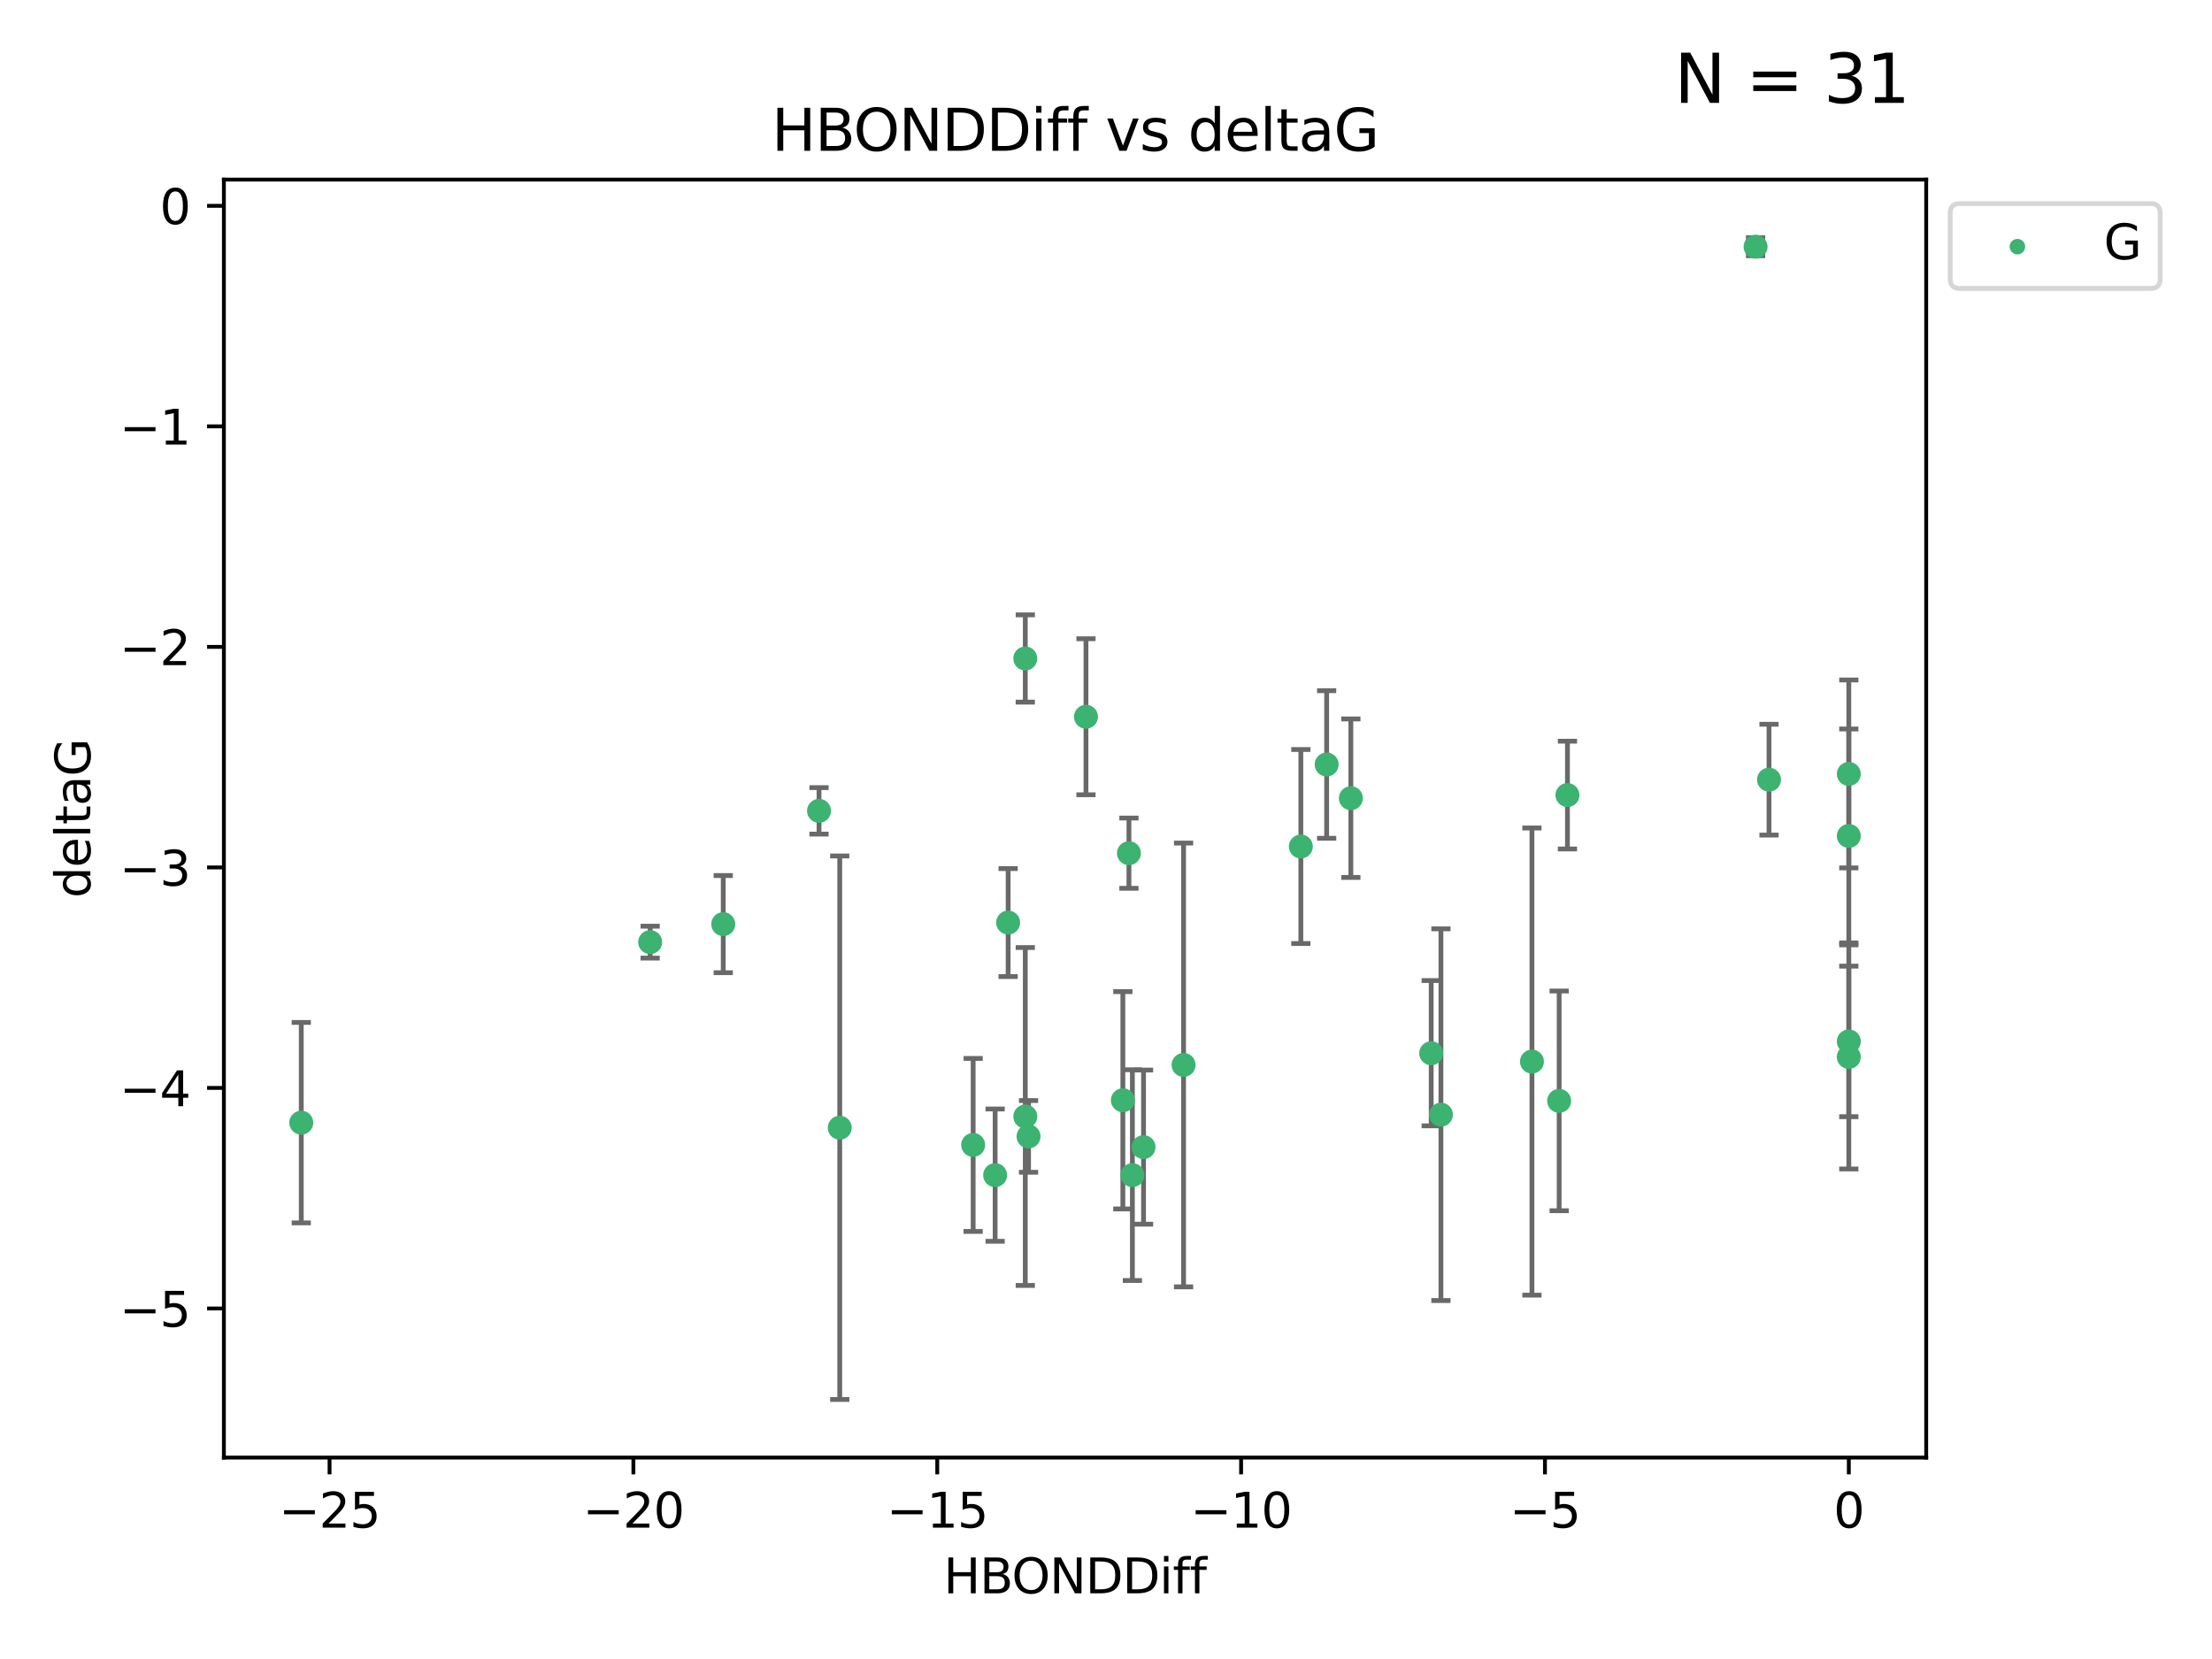 <?xml version="1.0" encoding="utf-8" standalone="no"?>
<!DOCTYPE svg PUBLIC "-//W3C//DTD SVG 1.1//EN"
  "http://www.w3.org/Graphics/SVG/1.1/DTD/svg11.dtd">
<svg xmlns:xlink="http://www.w3.org/1999/xlink" width="460.8pt" height="345.6pt" viewBox="0 0 460.8 345.6" xmlns="http://www.w3.org/2000/svg" version="1.1">
 <defs>
  <style type="text/css">*{stroke-linejoin: round; stroke-linecap: butt}</style>
 </defs>
 <g id="figure_1">
  <g id="patch_1">
   <path d="M 0 345.6 
L 460.8 345.6 
L 460.8 0 
L 0 0 
z
" style="fill: #ffffff"/>
  </g>
  <g id="axes_1">
   <g id="patch_2">
    <path d="M 46.64 303.64 
L 401.26 303.64 
L 401.26 37.411 
L 46.64 37.411 
z
" style="fill: #ffffff"/>
   </g>
   <g id="PathCollection_1">
    <defs>
     <path id="m30a50a6825" d="M 0 1.118 
C 0.297 1.118 0.581 1 0.791 0.791 
C 1 0.581 1.118 0.297 1.118 0 
C 1.118 -0.297 1 -0.581 0.791 -0.791 
C 0.581 -1 0.297 -1.118 0 -1.118 
C -0.297 -1.118 -0.581 -1 -0.791 -0.791 
C -1 -0.581 -1.118 -0.297 -1.118 0 
C -1.118 0.297 -1 0.581 -0.791 0.791 
C -0.581 1 -0.297 1.118 0 1.118 
z
" style="stroke: #3cb371"/>
    </defs>
    <g clip-path="url(#p75933cc8a4)">
     <use xlink:href="#m30a50a6825" x="235.896" y="244.801" style="fill: #3cb371; stroke: #3cb371"/>
     <use xlink:href="#m30a50a6825" x="202.726" y="238.51" style="fill: #3cb371; stroke: #3cb371"/>
     <use xlink:href="#m30a50a6825" x="174.935" y="234.926" style="fill: #3cb371; stroke: #3cb371"/>
     <use xlink:href="#m30a50a6825" x="62.759" y="233.872" style="fill: #3cb371; stroke: #3cb371"/>
     <use xlink:href="#m30a50a6825" x="233.911" y="229.207" style="fill: #3cb371; stroke: #3cb371"/>
     <use xlink:href="#m30a50a6825" x="214.265" y="236.736" style="fill: #3cb371; stroke: #3cb371"/>
     <use xlink:href="#m30a50a6825" x="238.22" y="238.966" style="fill: #3cb371; stroke: #3cb371"/>
     <use xlink:href="#m30a50a6825" x="207.305" y="244.803" style="fill: #3cb371; stroke: #3cb371"/>
     <use xlink:href="#m30a50a6825" x="210.013" y="192.187" style="fill: #3cb371; stroke: #3cb371"/>
     <use xlink:href="#m30a50a6825" x="213.587" y="232.587" style="fill: #3cb371; stroke: #3cb371"/>
     <use xlink:href="#m30a50a6825" x="150.666" y="192.513" style="fill: #3cb371; stroke: #3cb371"/>
     <use xlink:href="#m30a50a6825" x="300.173" y="232.207" style="fill: #3cb371; stroke: #3cb371"/>
     <use xlink:href="#m30a50a6825" x="213.588" y="137.174" style="fill: #3cb371; stroke: #3cb371"/>
     <use xlink:href="#m30a50a6825" x="326.529" y="165.628" style="fill: #3cb371; stroke: #3cb371"/>
     <use xlink:href="#m30a50a6825" x="270.991" y="176.344" style="fill: #3cb371; stroke: #3cb371"/>
     <use xlink:href="#m30a50a6825" x="246.56" y="221.848" style="fill: #3cb371; stroke: #3cb371"/>
     <use xlink:href="#m30a50a6825" x="135.439" y="196.265" style="fill: #3cb371; stroke: #3cb371"/>
     <use xlink:href="#m30a50a6825" x="319.132" y="221.145" style="fill: #3cb371; stroke: #3cb371"/>
     <use xlink:href="#m30a50a6825" x="235.178" y="177.733" style="fill: #3cb371; stroke: #3cb371"/>
     <use xlink:href="#m30a50a6825" x="298.144" y="219.405" style="fill: #3cb371; stroke: #3cb371"/>
     <use xlink:href="#m30a50a6825" x="276.365" y="159.258" style="fill: #3cb371; stroke: #3cb371"/>
     <use xlink:href="#m30a50a6825" x="385.141" y="174.144" style="fill: #3cb371; stroke: #3cb371"/>
     <use xlink:href="#m30a50a6825" x="368.519" y="162.417" style="fill: #3cb371; stroke: #3cb371"/>
     <use xlink:href="#m30a50a6825" x="385.141" y="220.179" style="fill: #3cb371; stroke: #3cb371"/>
     <use xlink:href="#m30a50a6825" x="324.8" y="229.332" style="fill: #3cb371; stroke: #3cb371"/>
     <use xlink:href="#m30a50a6825" x="385.141" y="161.225" style="fill: #3cb371; stroke: #3cb371"/>
     <use xlink:href="#m30a50a6825" x="365.721" y="51.392" style="fill: #3cb371; stroke: #3cb371"/>
     <use xlink:href="#m30a50a6825" x="281.409" y="166.276" style="fill: #3cb371; stroke: #3cb371"/>
     <use xlink:href="#m30a50a6825" x="226.227" y="149.313" style="fill: #3cb371; stroke: #3cb371"/>
     <use xlink:href="#m30a50a6825" x="170.616" y="168.916" style="fill: #3cb371; stroke: #3cb371"/>
     <use xlink:href="#m30a50a6825" x="385.141" y="216.946" style="fill: #3cb371; stroke: #3cb371"/>
    </g>
   </g>
   <g id="matplotlib.axis_1">
    <g id="xtick_1">
     <g id="line2d_1">
      <defs>
       <path id="mf7da7089e6" d="M 0 0 
L 0 3.5 
" style="stroke: #000000; stroke-width: 0.8"/>
      </defs>
      <g>
       <use xlink:href="#mf7da7089e6" x="68.651" y="303.64" style="stroke: #000000; stroke-width: 0.8"/>
      </g>
     </g>
     <g id="text_1">
      <!-- −25 -->
      <g transform="translate(58.099 318.238)scale(0.1 -0.1)">
       <defs>
        <path id="DejaVuSans-2212" d="M 678 2272 
L 4684 2272 
L 4684 1741 
L 678 1741 
L 678 2272 
z
" transform="scale(0.016)"/>
        <path id="DejaVuSans-32" d="M 1228 531 
L 3431 531 
L 3431 0 
L 469 0 
L 469 531 
Q 828 903 1448 1529 
Q 2069 2156 2228 2338 
Q 2531 2678 2651 2914 
Q 2772 3150 2772 3378 
Q 2772 3750 2511 3984 
Q 2250 4219 1831 4219 
Q 1534 4219 1204 4116 
Q 875 4013 500 3803 
L 500 4441 
Q 881 4594 1212 4672 
Q 1544 4750 1819 4750 
Q 2544 4750 2975 4387 
Q 3406 4025 3406 3419 
Q 3406 3131 3298 2873 
Q 3191 2616 2906 2266 
Q 2828 2175 2409 1742 
Q 1991 1309 1228 531 
z
" transform="scale(0.016)"/>
        <path id="DejaVuSans-35" d="M 691 4666 
L 3169 4666 
L 3169 4134 
L 1269 4134 
L 1269 2991 
Q 1406 3038 1543 3061 
Q 1681 3084 1819 3084 
Q 2600 3084 3056 2656 
Q 3513 2228 3513 1497 
Q 3513 744 3044 326 
Q 2575 -91 1722 -91 
Q 1428 -91 1123 -41 
Q 819 9 494 109 
L 494 744 
Q 775 591 1075 516 
Q 1375 441 1709 441 
Q 2250 441 2565 725 
Q 2881 1009 2881 1497 
Q 2881 1984 2565 2268 
Q 2250 2553 1709 2553 
Q 1456 2553 1204 2497 
Q 953 2441 691 2322 
L 691 4666 
z
" transform="scale(0.016)"/>
       </defs>
       <use xlink:href="#DejaVuSans-2212"/>
       <use xlink:href="#DejaVuSans-32" x="83.789"/>
       <use xlink:href="#DejaVuSans-35" x="147.412"/>
      </g>
     </g>
    </g>
    <g id="xtick_2">
     <g id="line2d_2">
      <g>
       <use xlink:href="#mf7da7089e6" x="131.949" y="303.64" style="stroke: #000000; stroke-width: 0.8"/>
      </g>
     </g>
     <g id="text_2">
      <!-- −20 -->
      <g transform="translate(121.397 318.238)scale(0.1 -0.1)">
       <defs>
        <path id="DejaVuSans-30" d="M 2034 4250 
Q 1547 4250 1301 3770 
Q 1056 3291 1056 2328 
Q 1056 1369 1301 889 
Q 1547 409 2034 409 
Q 2525 409 2770 889 
Q 3016 1369 3016 2328 
Q 3016 3291 2770 3770 
Q 2525 4250 2034 4250 
z
M 2034 4750 
Q 2819 4750 3233 4129 
Q 3647 3509 3647 2328 
Q 3647 1150 3233 529 
Q 2819 -91 2034 -91 
Q 1250 -91 836 529 
Q 422 1150 422 2328 
Q 422 3509 836 4129 
Q 1250 4750 2034 4750 
z
" transform="scale(0.016)"/>
       </defs>
       <use xlink:href="#DejaVuSans-2212"/>
       <use xlink:href="#DejaVuSans-32" x="83.789"/>
       <use xlink:href="#DejaVuSans-30" x="147.412"/>
      </g>
     </g>
    </g>
    <g id="xtick_3">
     <g id="line2d_3">
      <g>
       <use xlink:href="#mf7da7089e6" x="195.247" y="303.64" style="stroke: #000000; stroke-width: 0.8"/>
      </g>
     </g>
     <g id="text_3">
      <!-- −15 -->
      <g transform="translate(184.695 318.238)scale(0.1 -0.1)">
       <defs>
        <path id="DejaVuSans-31" d="M 794 531 
L 1825 531 
L 1825 4091 
L 703 3866 
L 703 4441 
L 1819 4666 
L 2450 4666 
L 2450 531 
L 3481 531 
L 3481 0 
L 794 0 
L 794 531 
z
" transform="scale(0.016)"/>
       </defs>
       <use xlink:href="#DejaVuSans-2212"/>
       <use xlink:href="#DejaVuSans-31" x="83.789"/>
       <use xlink:href="#DejaVuSans-35" x="147.412"/>
      </g>
     </g>
    </g>
    <g id="xtick_4">
     <g id="line2d_4">
      <g>
       <use xlink:href="#mf7da7089e6" x="258.545" y="303.64" style="stroke: #000000; stroke-width: 0.8"/>
      </g>
     </g>
     <g id="text_4">
      <!-- −10 -->
      <g transform="translate(247.993 318.238)scale(0.1 -0.1)">
       <use xlink:href="#DejaVuSans-2212"/>
       <use xlink:href="#DejaVuSans-31" x="83.789"/>
       <use xlink:href="#DejaVuSans-30" x="147.412"/>
      </g>
     </g>
    </g>
    <g id="xtick_5">
     <g id="line2d_5">
      <g>
       <use xlink:href="#mf7da7089e6" x="321.843" y="303.64" style="stroke: #000000; stroke-width: 0.8"/>
      </g>
     </g>
     <g id="text_5">
      <!-- −5 -->
      <g transform="translate(314.472 318.238)scale(0.1 -0.1)">
       <use xlink:href="#DejaVuSans-2212"/>
       <use xlink:href="#DejaVuSans-35" x="83.789"/>
      </g>
     </g>
    </g>
    <g id="xtick_6">
     <g id="line2d_6">
      <g>
       <use xlink:href="#mf7da7089e6" x="385.141" y="303.64" style="stroke: #000000; stroke-width: 0.8"/>
      </g>
     </g>
     <g id="text_6">
      <!-- 0 -->
      <g transform="translate(381.96 318.238)scale(0.1 -0.1)">
       <use xlink:href="#DejaVuSans-30"/>
      </g>
     </g>
    </g>
    <g id="text_7">
     <!-- HBONDDiff -->
     <g transform="translate(196.561 331.917)scale(0.1 -0.1)">
      <defs>
       <path id="DejaVuSans-48" d="M 628 4666 
L 1259 4666 
L 1259 2753 
L 3553 2753 
L 3553 4666 
L 4184 4666 
L 4184 0 
L 3553 0 
L 3553 2222 
L 1259 2222 
L 1259 0 
L 628 0 
L 628 4666 
z
" transform="scale(0.016)"/>
       <path id="DejaVuSans-42" d="M 1259 2228 
L 1259 519 
L 2272 519 
Q 2781 519 3026 730 
Q 3272 941 3272 1375 
Q 3272 1813 3026 2020 
Q 2781 2228 2272 2228 
L 1259 2228 
z
M 1259 4147 
L 1259 2741 
L 2194 2741 
Q 2656 2741 2882 2914 
Q 3109 3088 3109 3444 
Q 3109 3797 2882 3972 
Q 2656 4147 2194 4147 
L 1259 4147 
z
M 628 4666 
L 2241 4666 
Q 2963 4666 3353 4366 
Q 3744 4066 3744 3513 
Q 3744 3084 3544 2831 
Q 3344 2578 2956 2516 
Q 3422 2416 3680 2098 
Q 3938 1781 3938 1306 
Q 3938 681 3513 340 
Q 3088 0 2303 0 
L 628 0 
L 628 4666 
z
" transform="scale(0.016)"/>
       <path id="DejaVuSans-4f" d="M 2522 4238 
Q 1834 4238 1429 3725 
Q 1025 3213 1025 2328 
Q 1025 1447 1429 934 
Q 1834 422 2522 422 
Q 3209 422 3611 934 
Q 4013 1447 4013 2328 
Q 4013 3213 3611 3725 
Q 3209 4238 2522 4238 
z
M 2522 4750 
Q 3503 4750 4090 4092 
Q 4678 3434 4678 2328 
Q 4678 1225 4090 567 
Q 3503 -91 2522 -91 
Q 1538 -91 948 565 
Q 359 1222 359 2328 
Q 359 3434 948 4092 
Q 1538 4750 2522 4750 
z
" transform="scale(0.016)"/>
       <path id="DejaVuSans-4e" d="M 628 4666 
L 1478 4666 
L 3547 763 
L 3547 4666 
L 4159 4666 
L 4159 0 
L 3309 0 
L 1241 3903 
L 1241 0 
L 628 0 
L 628 4666 
z
" transform="scale(0.016)"/>
       <path id="DejaVuSans-44" d="M 1259 4147 
L 1259 519 
L 2022 519 
Q 2988 519 3436 956 
Q 3884 1394 3884 2338 
Q 3884 3275 3436 3711 
Q 2988 4147 2022 4147 
L 1259 4147 
z
M 628 4666 
L 1925 4666 
Q 3281 4666 3915 4102 
Q 4550 3538 4550 2338 
Q 4550 1131 3912 565 
Q 3275 0 1925 0 
L 628 0 
L 628 4666 
z
" transform="scale(0.016)"/>
       <path id="DejaVuSans-69" d="M 603 3500 
L 1178 3500 
L 1178 0 
L 603 0 
L 603 3500 
z
M 603 4863 
L 1178 4863 
L 1178 4134 
L 603 4134 
L 603 4863 
z
" transform="scale(0.016)"/>
       <path id="DejaVuSans-66" d="M 2375 4863 
L 2375 4384 
L 1825 4384 
Q 1516 4384 1395 4259 
Q 1275 4134 1275 3809 
L 1275 3500 
L 2222 3500 
L 2222 3053 
L 1275 3053 
L 1275 0 
L 697 0 
L 697 3053 
L 147 3053 
L 147 3500 
L 697 3500 
L 697 3744 
Q 697 4328 969 4595 
Q 1241 4863 1831 4863 
L 2375 4863 
z
" transform="scale(0.016)"/>
      </defs>
      <use xlink:href="#DejaVuSans-48"/>
      <use xlink:href="#DejaVuSans-42" x="75.195"/>
      <use xlink:href="#DejaVuSans-4f" x="142.049"/>
      <use xlink:href="#DejaVuSans-4e" x="220.76"/>
      <use xlink:href="#DejaVuSans-44" x="295.564"/>
      <use xlink:href="#DejaVuSans-44" x="372.566"/>
      <use xlink:href="#DejaVuSans-69" x="449.568"/>
      <use xlink:href="#DejaVuSans-66" x="477.352"/>
      <use xlink:href="#DejaVuSans-66" x="512.557"/>
     </g>
    </g>
   </g>
   <g id="matplotlib.axis_2">
    <g id="ytick_1">
     <g id="line2d_7">
      <defs>
       <path id="m6f677cc927" d="M 0 0 
L -3.5 0 
" style="stroke: #000000; stroke-width: 0.8"/>
      </defs>
      <g>
       <use xlink:href="#m6f677cc927" x="46.64" y="272.58" style="stroke: #000000; stroke-width: 0.8"/>
      </g>
     </g>
     <g id="text_8">
      <!-- −5 -->
      <g transform="translate(24.898 276.379)scale(0.1 -0.1)">
       <use xlink:href="#DejaVuSans-2212"/>
       <use xlink:href="#DejaVuSans-35" x="83.789"/>
      </g>
     </g>
    </g>
    <g id="ytick_2">
     <g id="line2d_8">
      <g>
       <use xlink:href="#m6f677cc927" x="46.64" y="226.639" style="stroke: #000000; stroke-width: 0.8"/>
      </g>
     </g>
     <g id="text_9">
      <!-- −4 -->
      <g transform="translate(24.898 230.438)scale(0.1 -0.1)">
       <defs>
        <path id="DejaVuSans-34" d="M 2419 4116 
L 825 1625 
L 2419 1625 
L 2419 4116 
z
M 2253 4666 
L 3047 4666 
L 3047 1625 
L 3713 1625 
L 3713 1100 
L 3047 1100 
L 3047 0 
L 2419 0 
L 2419 1100 
L 313 1100 
L 313 1709 
L 2253 4666 
z
" transform="scale(0.016)"/>
       </defs>
       <use xlink:href="#DejaVuSans-2212"/>
       <use xlink:href="#DejaVuSans-34" x="83.789"/>
      </g>
     </g>
    </g>
    <g id="ytick_3">
     <g id="line2d_9">
      <g>
       <use xlink:href="#m6f677cc927" x="46.64" y="180.698" style="stroke: #000000; stroke-width: 0.8"/>
      </g>
     </g>
     <g id="text_10">
      <!-- −3 -->
      <g transform="translate(24.898 184.498)scale(0.1 -0.1)">
       <defs>
        <path id="DejaVuSans-33" d="M 2597 2516 
Q 3050 2419 3304 2112 
Q 3559 1806 3559 1356 
Q 3559 666 3084 287 
Q 2609 -91 1734 -91 
Q 1441 -91 1130 -33 
Q 819 25 488 141 
L 488 750 
Q 750 597 1062 519 
Q 1375 441 1716 441 
Q 2309 441 2620 675 
Q 2931 909 2931 1356 
Q 2931 1769 2642 2001 
Q 2353 2234 1838 2234 
L 1294 2234 
L 1294 2753 
L 1863 2753 
Q 2328 2753 2575 2939 
Q 2822 3125 2822 3475 
Q 2822 3834 2567 4026 
Q 2313 4219 1838 4219 
Q 1578 4219 1281 4162 
Q 984 4106 628 3988 
L 628 4550 
Q 988 4650 1302 4700 
Q 1616 4750 1894 4750 
Q 2613 4750 3031 4423 
Q 3450 4097 3450 3541 
Q 3450 3153 3228 2886 
Q 3006 2619 2597 2516 
z
" transform="scale(0.016)"/>
       </defs>
       <use xlink:href="#DejaVuSans-2212"/>
       <use xlink:href="#DejaVuSans-33" x="83.789"/>
      </g>
     </g>
    </g>
    <g id="ytick_4">
     <g id="line2d_10">
      <g>
       <use xlink:href="#m6f677cc927" x="46.64" y="134.758" style="stroke: #000000; stroke-width: 0.8"/>
      </g>
     </g>
     <g id="text_11">
      <!-- −2 -->
      <g transform="translate(24.898 138.557)scale(0.1 -0.1)">
       <use xlink:href="#DejaVuSans-2212"/>
       <use xlink:href="#DejaVuSans-32" x="83.789"/>
      </g>
     </g>
    </g>
    <g id="ytick_5">
     <g id="line2d_11">
      <g>
       <use xlink:href="#m6f677cc927" x="46.64" y="88.817" style="stroke: #000000; stroke-width: 0.8"/>
      </g>
     </g>
     <g id="text_12">
      <!-- −1 -->
      <g transform="translate(24.898 92.616)scale(0.1 -0.1)">
       <use xlink:href="#DejaVuSans-2212"/>
       <use xlink:href="#DejaVuSans-31" x="83.789"/>
      </g>
     </g>
    </g>
    <g id="ytick_6">
     <g id="line2d_12">
      <g>
       <use xlink:href="#m6f677cc927" x="46.64" y="42.876" style="stroke: #000000; stroke-width: 0.8"/>
      </g>
     </g>
     <g id="text_13">
      <!-- 0 -->
      <g transform="translate(33.278 46.676)scale(0.1 -0.1)">
       <use xlink:href="#DejaVuSans-30"/>
      </g>
     </g>
    </g>
    <g id="text_14">
     <!-- deltaG -->
     <g transform="translate(18.818 187.064)rotate(-90)scale(0.1 -0.1)">
      <defs>
       <path id="DejaVuSans-64" d="M 2906 2969 
L 2906 4863 
L 3481 4863 
L 3481 0 
L 2906 0 
L 2906 525 
Q 2725 213 2448 61 
Q 2172 -91 1784 -91 
Q 1150 -91 751 415 
Q 353 922 353 1747 
Q 353 2572 751 3078 
Q 1150 3584 1784 3584 
Q 2172 3584 2448 3432 
Q 2725 3281 2906 2969 
z
M 947 1747 
Q 947 1113 1208 752 
Q 1469 391 1925 391 
Q 2381 391 2643 752 
Q 2906 1113 2906 1747 
Q 2906 2381 2643 2742 
Q 2381 3103 1925 3103 
Q 1469 3103 1208 2742 
Q 947 2381 947 1747 
z
" transform="scale(0.016)"/>
       <path id="DejaVuSans-65" d="M 3597 1894 
L 3597 1613 
L 953 1613 
Q 991 1019 1311 708 
Q 1631 397 2203 397 
Q 2534 397 2845 478 
Q 3156 559 3463 722 
L 3463 178 
Q 3153 47 2828 -22 
Q 2503 -91 2169 -91 
Q 1331 -91 842 396 
Q 353 884 353 1716 
Q 353 2575 817 3079 
Q 1281 3584 2069 3584 
Q 2775 3584 3186 3129 
Q 3597 2675 3597 1894 
z
M 3022 2063 
Q 3016 2534 2758 2815 
Q 2500 3097 2075 3097 
Q 1594 3097 1305 2825 
Q 1016 2553 972 2059 
L 3022 2063 
z
" transform="scale(0.016)"/>
       <path id="DejaVuSans-6c" d="M 603 4863 
L 1178 4863 
L 1178 0 
L 603 0 
L 603 4863 
z
" transform="scale(0.016)"/>
       <path id="DejaVuSans-74" d="M 1172 4494 
L 1172 3500 
L 2356 3500 
L 2356 3053 
L 1172 3053 
L 1172 1153 
Q 1172 725 1289 603 
Q 1406 481 1766 481 
L 2356 481 
L 2356 0 
L 1766 0 
Q 1100 0 847 248 
Q 594 497 594 1153 
L 594 3053 
L 172 3053 
L 172 3500 
L 594 3500 
L 594 4494 
L 1172 4494 
z
" transform="scale(0.016)"/>
       <path id="DejaVuSans-61" d="M 2194 1759 
Q 1497 1759 1228 1600 
Q 959 1441 959 1056 
Q 959 750 1161 570 
Q 1363 391 1709 391 
Q 2188 391 2477 730 
Q 2766 1069 2766 1631 
L 2766 1759 
L 2194 1759 
z
M 3341 1997 
L 3341 0 
L 2766 0 
L 2766 531 
Q 2569 213 2275 61 
Q 1981 -91 1556 -91 
Q 1019 -91 701 211 
Q 384 513 384 1019 
Q 384 1609 779 1909 
Q 1175 2209 1959 2209 
L 2766 2209 
L 2766 2266 
Q 2766 2663 2505 2880 
Q 2244 3097 1772 3097 
Q 1472 3097 1187 3025 
Q 903 2953 641 2809 
L 641 3341 
Q 956 3463 1253 3523 
Q 1550 3584 1831 3584 
Q 2591 3584 2966 3190 
Q 3341 2797 3341 1997 
z
" transform="scale(0.016)"/>
       <path id="DejaVuSans-47" d="M 3809 666 
L 3809 1919 
L 2778 1919 
L 2778 2438 
L 4434 2438 
L 4434 434 
Q 4069 175 3628 42 
Q 3188 -91 2688 -91 
Q 1594 -91 976 548 
Q 359 1188 359 2328 
Q 359 3472 976 4111 
Q 1594 4750 2688 4750 
Q 3144 4750 3555 4637 
Q 3966 4525 4313 4306 
L 4313 3634 
Q 3963 3931 3569 4081 
Q 3175 4231 2741 4231 
Q 1884 4231 1454 3753 
Q 1025 3275 1025 2328 
Q 1025 1384 1454 906 
Q 1884 428 2741 428 
Q 3075 428 3337 486 
Q 3600 544 3809 666 
z
" transform="scale(0.016)"/>
      </defs>
      <use xlink:href="#DejaVuSans-64"/>
      <use xlink:href="#DejaVuSans-65" x="63.477"/>
      <use xlink:href="#DejaVuSans-6c" x="125"/>
      <use xlink:href="#DejaVuSans-74" x="152.783"/>
      <use xlink:href="#DejaVuSans-61" x="191.992"/>
      <use xlink:href="#DejaVuSans-47" x="253.271"/>
     </g>
    </g>
   </g>
   <g id="LineCollection_1">
    <path d="M 235.896 266.756 
L 235.896 222.846 
" clip-path="url(#p75933cc8a4)" style="fill: none; stroke: #696969"/>
    <path d="M 202.726 256.53 
L 202.726 220.491 
" clip-path="url(#p75933cc8a4)" style="fill: none; stroke: #696969"/>
    <path d="M 174.935 291.539 
L 174.935 178.313 
" clip-path="url(#p75933cc8a4)" style="fill: none; stroke: #696969"/>
    <path d="M 62.759 254.752 
L 62.759 212.992 
" clip-path="url(#p75933cc8a4)" style="fill: none; stroke: #696969"/>
    <path d="M 233.911 251.842 
L 233.911 206.572 
" clip-path="url(#p75933cc8a4)" style="fill: none; stroke: #696969"/>
    <path d="M 214.265 244.208 
L 214.265 229.264 
" clip-path="url(#p75933cc8a4)" style="fill: none; stroke: #696969"/>
    <path d="M 238.22 255.018 
L 238.22 222.914 
" clip-path="url(#p75933cc8a4)" style="fill: none; stroke: #696969"/>
    <path d="M 207.305 258.582 
L 207.305 231.024 
" clip-path="url(#p75933cc8a4)" style="fill: none; stroke: #696969"/>
    <path d="M 210.013 203.432 
L 210.013 180.942 
" clip-path="url(#p75933cc8a4)" style="fill: none; stroke: #696969"/>
    <path d="M 213.587 267.782 
L 213.587 197.392 
" clip-path="url(#p75933cc8a4)" style="fill: none; stroke: #696969"/>
    <path d="M 150.666 202.633 
L 150.666 182.392 
" clip-path="url(#p75933cc8a4)" style="fill: none; stroke: #696969"/>
    <path d="M 300.173 270.925 
L 300.173 193.49 
" clip-path="url(#p75933cc8a4)" style="fill: none; stroke: #696969"/>
    <path d="M 213.588 146.264 
L 213.588 128.083 
" clip-path="url(#p75933cc8a4)" style="fill: none; stroke: #696969"/>
    <path d="M 326.529 176.852 
L 326.529 154.404 
" clip-path="url(#p75933cc8a4)" style="fill: none; stroke: #696969"/>
    <path d="M 270.991 196.549 
L 270.991 156.139 
" clip-path="url(#p75933cc8a4)" style="fill: none; stroke: #696969"/>
    <path d="M 246.56 268.073 
L 246.56 175.623 
" clip-path="url(#p75933cc8a4)" style="fill: none; stroke: #696969"/>
    <path d="M 135.439 199.585 
L 135.439 192.945 
" clip-path="url(#p75933cc8a4)" style="fill: none; stroke: #696969"/>
    <path d="M 319.132 269.803 
L 319.132 172.488 
" clip-path="url(#p75933cc8a4)" style="fill: none; stroke: #696969"/>
    <path d="M 235.178 185.048 
L 235.178 170.419 
" clip-path="url(#p75933cc8a4)" style="fill: none; stroke: #696969"/>
    <path d="M 298.144 234.537 
L 298.144 204.273 
" clip-path="url(#p75933cc8a4)" style="fill: none; stroke: #696969"/>
    <path d="M 276.365 174.634 
L 276.365 143.881 
" clip-path="url(#p75933cc8a4)" style="fill: none; stroke: #696969"/>
    <path d="M 385.141 196.426 
L 385.141 151.862 
" clip-path="url(#p75933cc8a4)" style="fill: none; stroke: #696969"/>
    <path d="M 368.519 173.959 
L 368.519 150.875 
" clip-path="url(#p75933cc8a4)" style="fill: none; stroke: #696969"/>
    <path d="M 385.141 243.521 
L 385.141 196.837 
" clip-path="url(#p75933cc8a4)" style="fill: none; stroke: #696969"/>
    <path d="M 324.8 252.215 
L 324.8 206.448 
" clip-path="url(#p75933cc8a4)" style="fill: none; stroke: #696969"/>
    <path d="M 385.141 180.799 
L 385.141 141.651 
" clip-path="url(#p75933cc8a4)" style="fill: none; stroke: #696969"/>
    <path d="M 365.721 53.271 
L 365.721 49.513 
" clip-path="url(#p75933cc8a4)" style="fill: none; stroke: #696969"/>
    <path d="M 281.409 182.785 
L 281.409 149.766 
" clip-path="url(#p75933cc8a4)" style="fill: none; stroke: #696969"/>
    <path d="M 226.227 165.563 
L 226.227 133.062 
" clip-path="url(#p75933cc8a4)" style="fill: none; stroke: #696969"/>
    <path d="M 170.616 173.755 
L 170.616 164.078 
" clip-path="url(#p75933cc8a4)" style="fill: none; stroke: #696969"/>
    <path d="M 385.141 232.625 
L 385.141 201.266 
" clip-path="url(#p75933cc8a4)" style="fill: none; stroke: #696969"/>
   </g>
   <g id="line2d_13">
    <defs>
     <path id="mdc87f6ab3d" d="M 2 0 
L -2 -0 
" style="stroke: #696969"/>
    </defs>
    <g clip-path="url(#p75933cc8a4)">
     <use xlink:href="#mdc87f6ab3d" x="235.896" y="266.756" style="fill: #696969; stroke: #696969"/>
     <use xlink:href="#mdc87f6ab3d" x="202.726" y="256.53" style="fill: #696969; stroke: #696969"/>
     <use xlink:href="#mdc87f6ab3d" x="174.935" y="291.539" style="fill: #696969; stroke: #696969"/>
     <use xlink:href="#mdc87f6ab3d" x="62.759" y="254.752" style="fill: #696969; stroke: #696969"/>
     <use xlink:href="#mdc87f6ab3d" x="233.911" y="251.842" style="fill: #696969; stroke: #696969"/>
     <use xlink:href="#mdc87f6ab3d" x="214.265" y="244.208" style="fill: #696969; stroke: #696969"/>
     <use xlink:href="#mdc87f6ab3d" x="238.22" y="255.018" style="fill: #696969; stroke: #696969"/>
     <use xlink:href="#mdc87f6ab3d" x="207.305" y="258.582" style="fill: #696969; stroke: #696969"/>
     <use xlink:href="#mdc87f6ab3d" x="210.013" y="203.432" style="fill: #696969; stroke: #696969"/>
     <use xlink:href="#mdc87f6ab3d" x="213.587" y="267.782" style="fill: #696969; stroke: #696969"/>
     <use xlink:href="#mdc87f6ab3d" x="150.666" y="202.633" style="fill: #696969; stroke: #696969"/>
     <use xlink:href="#mdc87f6ab3d" x="300.173" y="270.925" style="fill: #696969; stroke: #696969"/>
     <use xlink:href="#mdc87f6ab3d" x="213.588" y="146.264" style="fill: #696969; stroke: #696969"/>
     <use xlink:href="#mdc87f6ab3d" x="326.529" y="176.852" style="fill: #696969; stroke: #696969"/>
     <use xlink:href="#mdc87f6ab3d" x="270.991" y="196.549" style="fill: #696969; stroke: #696969"/>
     <use xlink:href="#mdc87f6ab3d" x="246.56" y="268.073" style="fill: #696969; stroke: #696969"/>
     <use xlink:href="#mdc87f6ab3d" x="135.439" y="199.585" style="fill: #696969; stroke: #696969"/>
     <use xlink:href="#mdc87f6ab3d" x="319.132" y="269.803" style="fill: #696969; stroke: #696969"/>
     <use xlink:href="#mdc87f6ab3d" x="235.178" y="185.048" style="fill: #696969; stroke: #696969"/>
     <use xlink:href="#mdc87f6ab3d" x="298.144" y="234.537" style="fill: #696969; stroke: #696969"/>
     <use xlink:href="#mdc87f6ab3d" x="276.365" y="174.634" style="fill: #696969; stroke: #696969"/>
     <use xlink:href="#mdc87f6ab3d" x="385.141" y="196.426" style="fill: #696969; stroke: #696969"/>
     <use xlink:href="#mdc87f6ab3d" x="368.519" y="173.959" style="fill: #696969; stroke: #696969"/>
     <use xlink:href="#mdc87f6ab3d" x="385.141" y="243.521" style="fill: #696969; stroke: #696969"/>
     <use xlink:href="#mdc87f6ab3d" x="324.8" y="252.215" style="fill: #696969; stroke: #696969"/>
     <use xlink:href="#mdc87f6ab3d" x="385.141" y="180.799" style="fill: #696969; stroke: #696969"/>
     <use xlink:href="#mdc87f6ab3d" x="365.721" y="53.271" style="fill: #696969; stroke: #696969"/>
     <use xlink:href="#mdc87f6ab3d" x="281.409" y="182.785" style="fill: #696969; stroke: #696969"/>
     <use xlink:href="#mdc87f6ab3d" x="226.227" y="165.563" style="fill: #696969; stroke: #696969"/>
     <use xlink:href="#mdc87f6ab3d" x="170.616" y="173.755" style="fill: #696969; stroke: #696969"/>
     <use xlink:href="#mdc87f6ab3d" x="385.141" y="232.625" style="fill: #696969; stroke: #696969"/>
    </g>
   </g>
   <g id="line2d_14">
    <g clip-path="url(#p75933cc8a4)">
     <use xlink:href="#mdc87f6ab3d" x="235.896" y="222.846" style="fill: #696969; stroke: #696969"/>
     <use xlink:href="#mdc87f6ab3d" x="202.726" y="220.491" style="fill: #696969; stroke: #696969"/>
     <use xlink:href="#mdc87f6ab3d" x="174.935" y="178.313" style="fill: #696969; stroke: #696969"/>
     <use xlink:href="#mdc87f6ab3d" x="62.759" y="212.992" style="fill: #696969; stroke: #696969"/>
     <use xlink:href="#mdc87f6ab3d" x="233.911" y="206.572" style="fill: #696969; stroke: #696969"/>
     <use xlink:href="#mdc87f6ab3d" x="214.265" y="229.264" style="fill: #696969; stroke: #696969"/>
     <use xlink:href="#mdc87f6ab3d" x="238.22" y="222.914" style="fill: #696969; stroke: #696969"/>
     <use xlink:href="#mdc87f6ab3d" x="207.305" y="231.024" style="fill: #696969; stroke: #696969"/>
     <use xlink:href="#mdc87f6ab3d" x="210.013" y="180.942" style="fill: #696969; stroke: #696969"/>
     <use xlink:href="#mdc87f6ab3d" x="213.587" y="197.392" style="fill: #696969; stroke: #696969"/>
     <use xlink:href="#mdc87f6ab3d" x="150.666" y="182.392" style="fill: #696969; stroke: #696969"/>
     <use xlink:href="#mdc87f6ab3d" x="300.173" y="193.49" style="fill: #696969; stroke: #696969"/>
     <use xlink:href="#mdc87f6ab3d" x="213.588" y="128.083" style="fill: #696969; stroke: #696969"/>
     <use xlink:href="#mdc87f6ab3d" x="326.529" y="154.404" style="fill: #696969; stroke: #696969"/>
     <use xlink:href="#mdc87f6ab3d" x="270.991" y="156.139" style="fill: #696969; stroke: #696969"/>
     <use xlink:href="#mdc87f6ab3d" x="246.56" y="175.623" style="fill: #696969; stroke: #696969"/>
     <use xlink:href="#mdc87f6ab3d" x="135.439" y="192.945" style="fill: #696969; stroke: #696969"/>
     <use xlink:href="#mdc87f6ab3d" x="319.132" y="172.488" style="fill: #696969; stroke: #696969"/>
     <use xlink:href="#mdc87f6ab3d" x="235.178" y="170.419" style="fill: #696969; stroke: #696969"/>
     <use xlink:href="#mdc87f6ab3d" x="298.144" y="204.273" style="fill: #696969; stroke: #696969"/>
     <use xlink:href="#mdc87f6ab3d" x="276.365" y="143.881" style="fill: #696969; stroke: #696969"/>
     <use xlink:href="#mdc87f6ab3d" x="385.141" y="151.862" style="fill: #696969; stroke: #696969"/>
     <use xlink:href="#mdc87f6ab3d" x="368.519" y="150.875" style="fill: #696969; stroke: #696969"/>
     <use xlink:href="#mdc87f6ab3d" x="385.141" y="196.837" style="fill: #696969; stroke: #696969"/>
     <use xlink:href="#mdc87f6ab3d" x="324.8" y="206.448" style="fill: #696969; stroke: #696969"/>
     <use xlink:href="#mdc87f6ab3d" x="385.141" y="141.651" style="fill: #696969; stroke: #696969"/>
     <use xlink:href="#mdc87f6ab3d" x="365.721" y="49.513" style="fill: #696969; stroke: #696969"/>
     <use xlink:href="#mdc87f6ab3d" x="281.409" y="149.766" style="fill: #696969; stroke: #696969"/>
     <use xlink:href="#mdc87f6ab3d" x="226.227" y="133.062" style="fill: #696969; stroke: #696969"/>
     <use xlink:href="#mdc87f6ab3d" x="170.616" y="164.078" style="fill: #696969; stroke: #696969"/>
     <use xlink:href="#mdc87f6ab3d" x="385.141" y="201.266" style="fill: #696969; stroke: #696969"/>
    </g>
   </g>
   <g id="line2d_15">
    <defs>
     <path id="mf74ca21dff" d="M 0 2 
C 0.53 2 1.039 1.789 1.414 1.414 
C 1.789 1.039 2 0.53 2 0 
C 2 -0.53 1.789 -1.039 1.414 -1.414 
C 1.039 -1.789 0.53 -2 0 -2 
C -0.53 -2 -1.039 -1.789 -1.414 -1.414 
C -1.789 -1.039 -2 -0.53 -2 0 
C -2 0.53 -1.789 1.039 -1.414 1.414 
C -1.039 1.789 -0.53 2 0 2 
z
" style="stroke: #3cb371"/>
    </defs>
    <g clip-path="url(#p75933cc8a4)">
     <use xlink:href="#mf74ca21dff" x="235.896" y="244.801" style="fill: #3cb371; stroke: #3cb371"/>
     <use xlink:href="#mf74ca21dff" x="202.726" y="238.51" style="fill: #3cb371; stroke: #3cb371"/>
     <use xlink:href="#mf74ca21dff" x="174.935" y="234.926" style="fill: #3cb371; stroke: #3cb371"/>
     <use xlink:href="#mf74ca21dff" x="62.759" y="233.872" style="fill: #3cb371; stroke: #3cb371"/>
     <use xlink:href="#mf74ca21dff" x="233.911" y="229.207" style="fill: #3cb371; stroke: #3cb371"/>
     <use xlink:href="#mf74ca21dff" x="214.265" y="236.736" style="fill: #3cb371; stroke: #3cb371"/>
     <use xlink:href="#mf74ca21dff" x="238.22" y="238.966" style="fill: #3cb371; stroke: #3cb371"/>
     <use xlink:href="#mf74ca21dff" x="207.305" y="244.803" style="fill: #3cb371; stroke: #3cb371"/>
     <use xlink:href="#mf74ca21dff" x="210.013" y="192.187" style="fill: #3cb371; stroke: #3cb371"/>
     <use xlink:href="#mf74ca21dff" x="213.587" y="232.587" style="fill: #3cb371; stroke: #3cb371"/>
     <use xlink:href="#mf74ca21dff" x="150.666" y="192.513" style="fill: #3cb371; stroke: #3cb371"/>
     <use xlink:href="#mf74ca21dff" x="300.173" y="232.207" style="fill: #3cb371; stroke: #3cb371"/>
     <use xlink:href="#mf74ca21dff" x="213.588" y="137.174" style="fill: #3cb371; stroke: #3cb371"/>
     <use xlink:href="#mf74ca21dff" x="326.529" y="165.628" style="fill: #3cb371; stroke: #3cb371"/>
     <use xlink:href="#mf74ca21dff" x="270.991" y="176.344" style="fill: #3cb371; stroke: #3cb371"/>
     <use xlink:href="#mf74ca21dff" x="246.56" y="221.848" style="fill: #3cb371; stroke: #3cb371"/>
     <use xlink:href="#mf74ca21dff" x="135.439" y="196.265" style="fill: #3cb371; stroke: #3cb371"/>
     <use xlink:href="#mf74ca21dff" x="319.132" y="221.145" style="fill: #3cb371; stroke: #3cb371"/>
     <use xlink:href="#mf74ca21dff" x="235.178" y="177.733" style="fill: #3cb371; stroke: #3cb371"/>
     <use xlink:href="#mf74ca21dff" x="298.144" y="219.405" style="fill: #3cb371; stroke: #3cb371"/>
     <use xlink:href="#mf74ca21dff" x="276.365" y="159.258" style="fill: #3cb371; stroke: #3cb371"/>
     <use xlink:href="#mf74ca21dff" x="385.141" y="174.144" style="fill: #3cb371; stroke: #3cb371"/>
     <use xlink:href="#mf74ca21dff" x="368.519" y="162.417" style="fill: #3cb371; stroke: #3cb371"/>
     <use xlink:href="#mf74ca21dff" x="385.141" y="220.179" style="fill: #3cb371; stroke: #3cb371"/>
     <use xlink:href="#mf74ca21dff" x="324.8" y="229.332" style="fill: #3cb371; stroke: #3cb371"/>
     <use xlink:href="#mf74ca21dff" x="385.141" y="161.225" style="fill: #3cb371; stroke: #3cb371"/>
     <use xlink:href="#mf74ca21dff" x="365.721" y="51.392" style="fill: #3cb371; stroke: #3cb371"/>
     <use xlink:href="#mf74ca21dff" x="281.409" y="166.276" style="fill: #3cb371; stroke: #3cb371"/>
     <use xlink:href="#mf74ca21dff" x="226.227" y="149.313" style="fill: #3cb371; stroke: #3cb371"/>
     <use xlink:href="#mf74ca21dff" x="170.616" y="168.916" style="fill: #3cb371; stroke: #3cb371"/>
     <use xlink:href="#mf74ca21dff" x="385.141" y="216.946" style="fill: #3cb371; stroke: #3cb371"/>
    </g>
   </g>
   <g id="patch_3">
    <path d="M 46.64 303.64 
L 46.64 37.411 
" style="fill: none; stroke: #000000; stroke-width: 0.8; stroke-linejoin: miter; stroke-linecap: square"/>
   </g>
   <g id="patch_4">
    <path d="M 401.26 303.64 
L 401.26 37.411 
" style="fill: none; stroke: #000000; stroke-width: 0.8; stroke-linejoin: miter; stroke-linecap: square"/>
   </g>
   <g id="patch_5">
    <path d="M 46.64 303.64 
L 401.26 303.64 
" style="fill: none; stroke: #000000; stroke-width: 0.8; stroke-linejoin: miter; stroke-linecap: square"/>
   </g>
   <g id="patch_6">
    <path d="M 46.64 37.411 
L 401.26 37.411 
" style="fill: none; stroke: #000000; stroke-width: 0.8; stroke-linejoin: miter; stroke-linecap: square"/>
   </g>
   <g id="text_15">
    <!-- N = 31 -->
    <g transform="translate(348.795 21.426)scale(0.14 -0.14)">
     <defs>
      <path id="DejaVuSans-20" transform="scale(0.016)"/>
      <path id="DejaVuSans-3d" d="M 678 2906 
L 4684 2906 
L 4684 2381 
L 678 2381 
L 678 2906 
z
M 678 1631 
L 4684 1631 
L 4684 1100 
L 678 1100 
L 678 1631 
z
" transform="scale(0.016)"/>
     </defs>
     <use xlink:href="#DejaVuSans-4e"/>
     <use xlink:href="#DejaVuSans-20" x="74.805"/>
     <use xlink:href="#DejaVuSans-3d" x="106.592"/>
     <use xlink:href="#DejaVuSans-20" x="190.381"/>
     <use xlink:href="#DejaVuSans-33" x="222.168"/>
     <use xlink:href="#DejaVuSans-31" x="285.791"/>
    </g>
   </g>
   <g id="text_16">
    <!-- HBONDDiff vs deltaG -->
    <g transform="translate(160.747 31.411)scale(0.12 -0.12)">
     <defs>
      <path id="DejaVuSans-76" d="M 191 3500 
L 800 3500 
L 1894 563 
L 2988 3500 
L 3597 3500 
L 2284 0 
L 1503 0 
L 191 3500 
z
" transform="scale(0.016)"/>
      <path id="DejaVuSans-73" d="M 2834 3397 
L 2834 2853 
Q 2591 2978 2328 3040 
Q 2066 3103 1784 3103 
Q 1356 3103 1142 2972 
Q 928 2841 928 2578 
Q 928 2378 1081 2264 
Q 1234 2150 1697 2047 
L 1894 2003 
Q 2506 1872 2764 1633 
Q 3022 1394 3022 966 
Q 3022 478 2636 193 
Q 2250 -91 1575 -91 
Q 1294 -91 989 -36 
Q 684 19 347 128 
L 347 722 
Q 666 556 975 473 
Q 1284 391 1588 391 
Q 1994 391 2212 530 
Q 2431 669 2431 922 
Q 2431 1156 2273 1281 
Q 2116 1406 1581 1522 
L 1381 1569 
Q 847 1681 609 1914 
Q 372 2147 372 2553 
Q 372 3047 722 3315 
Q 1072 3584 1716 3584 
Q 2034 3584 2315 3537 
Q 2597 3491 2834 3397 
z
" transform="scale(0.016)"/>
     </defs>
     <use xlink:href="#DejaVuSans-48"/>
     <use xlink:href="#DejaVuSans-42" x="75.195"/>
     <use xlink:href="#DejaVuSans-4f" x="142.049"/>
     <use xlink:href="#DejaVuSans-4e" x="220.76"/>
     <use xlink:href="#DejaVuSans-44" x="295.564"/>
     <use xlink:href="#DejaVuSans-44" x="372.566"/>
     <use xlink:href="#DejaVuSans-69" x="449.568"/>
     <use xlink:href="#DejaVuSans-66" x="477.352"/>
     <use xlink:href="#DejaVuSans-66" x="512.557"/>
     <use xlink:href="#DejaVuSans-20" x="547.762"/>
     <use xlink:href="#DejaVuSans-76" x="579.549"/>
     <use xlink:href="#DejaVuSans-73" x="638.729"/>
     <use xlink:href="#DejaVuSans-20" x="690.828"/>
     <use xlink:href="#DejaVuSans-64" x="722.615"/>
     <use xlink:href="#DejaVuSans-65" x="786.092"/>
     <use xlink:href="#DejaVuSans-6c" x="847.615"/>
     <use xlink:href="#DejaVuSans-74" x="875.398"/>
     <use xlink:href="#DejaVuSans-61" x="914.607"/>
     <use xlink:href="#DejaVuSans-47" x="975.887"/>
    </g>
   </g>
   <g id="legend_1">
    <g id="patch_7">
     <path d="M 408.26 60.089 
L 448.008 60.089 
Q 450.008 60.089 450.008 58.089 
L 450.008 44.411 
Q 450.008 42.411 448.008 42.411 
L 408.26 42.411 
Q 406.26 42.411 406.26 44.411 
L 406.26 58.089 
Q 406.26 60.089 408.26 60.089 
z
" style="fill: #ffffff; opacity: 0.8; stroke: #cccccc; stroke-linejoin: miter"/>
    </g>
    <g id="PathCollection_2">
     <g>
      <use xlink:href="#m30a50a6825" x="420.26" y="51.385" style="fill: #3cb371; stroke: #3cb371"/>
     </g>
    </g>
    <g id="text_17">
     <!-- G -->
     <g transform="translate(438.26 54.01)scale(0.1 -0.1)">
      <use xlink:href="#DejaVuSans-47"/>
     </g>
    </g>
   </g>
  </g>
 </g>
 <defs>
  <clipPath id="p75933cc8a4">
   <rect x="46.64" y="37.411" width="354.62" height="266.229"/>
  </clipPath>
 </defs>
</svg>
